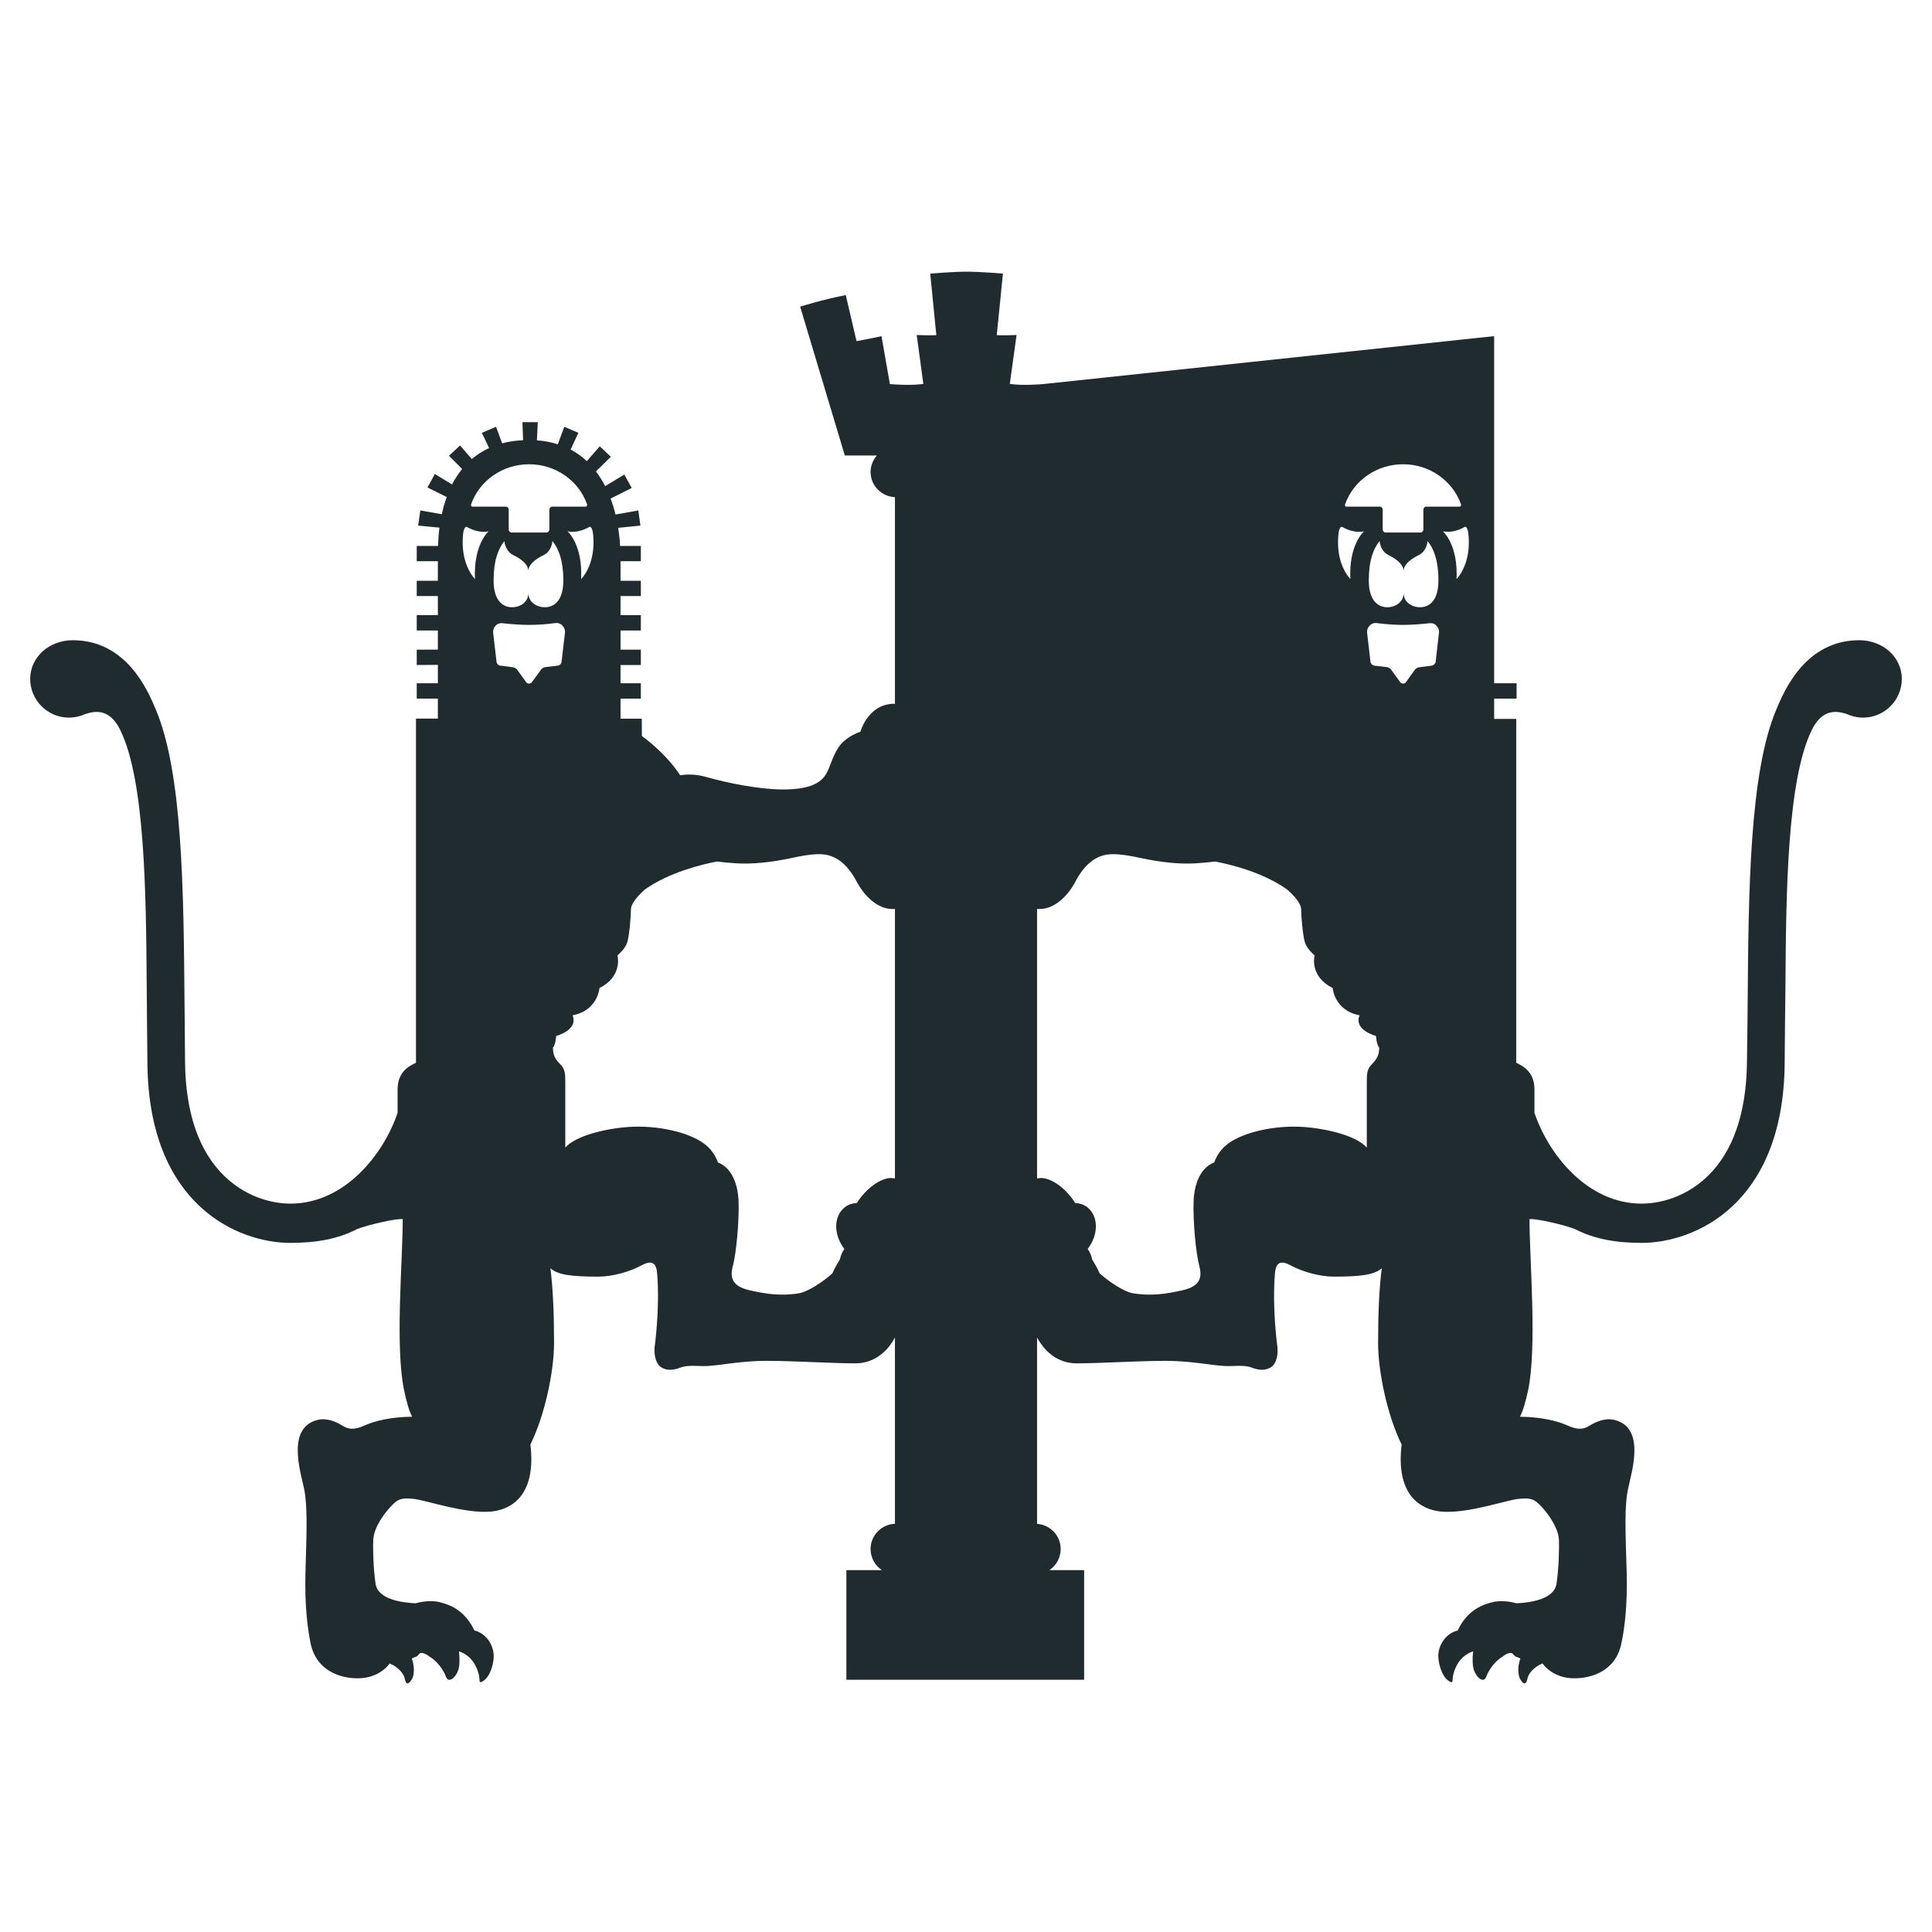 <svg width="64" height="64" viewBox="0 0 64 64" fill="none" xmlns="http://www.w3.org/2000/svg">
<path d="M61.594 21.208C59.804 21.208 59.101 22.882 58.838 23.515C57.955 25.62 57.922 29.501 57.893 33.258L57.887 33.886L57.87 35.196C57.849 36.874 57.411 38.145 56.567 38.963C55.717 39.782 54.759 39.872 54.384 39.872C52.575 39.872 51.292 38.231 50.831 36.864C50.831 36.273 50.831 36.079 50.831 36.079C50.831 35.462 50.376 35.282 50.227 35.205V23.814H49.495V23.142H50.239V22.634H49.495V22.233 11.225 34.839 11.135L34.558 12.723C34.558 12.723 33.898 12.784 33.451 12.718L33.675 11.097C33.675 11.097 33.201 11.119 33.019 11.101L33.224 9.064C33.224 9.064 32.5 9 32.017 9C31.536 9 30.815 9.064 30.815 9.064L31.017 11.101C30.842 11.119 30.367 11.097 30.367 11.097L30.587 12.718C30.138 12.784 29.478 12.723 29.478 12.723L29.201 11.135C28.807 11.225 28.373 11.3 28.373 11.3L28.017 9.775C27.224 9.929 26.506 10.159 26.506 10.159L27.986 15.089H29.047C28.922 15.236 28.839 15.424 28.839 15.634C28.839 16.085 29.201 16.45 29.646 16.469V23.318C29.632 23.316 29.617 23.313 29.598 23.313C28.747 23.333 28.503 24.238 28.503 24.238C28.167 24.355 27.904 24.556 27.763 24.776C27.559 25.095 27.493 25.446 27.352 25.662C27.137 26.001 26.686 26.152 25.935 26.152C25.182 26.152 24.128 25.948 23.412 25.743C23.095 25.652 22.793 25.637 22.532 25.683C22.045 24.932 21.264 24.381 21.264 24.381L21.259 23.808H20.556V23.142H21.229V22.634H20.556V22.029H21.229V21.521H20.556V20.886H21.229V20.378H20.556V19.744H21.229V19.239H20.556V18.591H21.229V18.085H20.541C20.53 17.881 20.508 17.678 20.477 17.485L21.215 17.411L21.145 16.909L20.39 17.044C20.345 16.859 20.29 16.685 20.226 16.515L20.926 16.165L20.683 15.72L20.047 16.103C19.958 15.929 19.854 15.767 19.741 15.617L20.236 15.131L19.868 14.784L19.44 15.276C19.279 15.124 19.1 14.995 18.903 14.892L19.159 14.337L18.693 14.139L18.477 14.718C18.265 14.649 18.036 14.604 17.786 14.587L17.814 13.984H17.307L17.328 14.582C17.081 14.595 16.845 14.627 16.634 14.686L16.432 14.139L15.962 14.337L16.202 14.842C15.985 14.941 15.797 15.066 15.629 15.207L15.24 14.756L14.873 15.099L15.309 15.535C15.181 15.693 15.07 15.862 14.975 16.047L14.404 15.703L14.161 16.149L14.8 16.465C14.732 16.648 14.676 16.837 14.636 17.034L13.923 16.909L13.852 17.411L14.558 17.479C14.531 17.678 14.517 17.881 14.511 18.085H13.805V18.591H14.505V19.239H13.805V19.744H14.505V20.378H13.805V20.886H14.505V21.519L13.805 21.521V22.029L14.505 22.025V22.633L13.805 22.634V23.142L14.505 23.142V23.805H13.78V35.205C13.626 35.282 13.171 35.462 13.171 36.079C13.171 36.079 13.171 36.273 13.171 36.864C12.709 38.231 11.426 39.872 9.617 39.872C9.247 39.872 8.287 39.782 7.438 38.963C6.59 38.145 6.151 36.874 6.13 35.196L6.119 33.886L6.113 33.258C6.082 29.501 6.05 25.62 5.166 23.515C4.902 22.882 4.198 21.208 2.407 21.208C1.62 21.211 1 21.773 1 22.49C1 23.196 1.576 23.772 2.284 23.772C2.429 23.772 2.574 23.747 2.726 23.695C2.726 23.695 2.729 23.69 2.741 23.687C2.741 23.687 2.8 23.662 2.789 23.668C3.328 23.466 3.705 23.625 3.979 24.173C4.806 25.84 4.837 29.616 4.86 32.647C4.86 32.647 4.87 33.898 4.87 33.897L4.884 35.268C4.943 39.926 7.886 41.172 9.617 41.172C10.485 41.172 11.196 41.043 11.832 40.714C12.182 40.575 13.146 40.353 13.341 40.386C13.341 41.778 13.077 44.643 13.394 46.091C13.474 46.455 13.547 46.733 13.653 46.931C13.002 46.937 12.45 47.053 12.086 47.217C11.703 47.392 11.525 47.339 11.32 47.214C11.12 47.09 10.822 46.962 10.517 47.038C9.496 47.294 9.944 48.719 10.069 49.296C10.192 49.871 10.159 50.692 10.12 52.047C10.084 53.222 10.199 53.989 10.29 54.443C10.496 55.425 11.418 55.646 12.022 55.587C12.45 55.539 12.746 55.326 12.91 55.104C13.219 55.231 13.379 55.471 13.402 55.587C13.44 55.793 13.504 55.8 13.58 55.715C13.675 55.605 13.703 55.507 13.711 55.328C13.711 55.221 13.69 55.077 13.642 54.942C13.8 54.852 13.777 54.922 13.887 54.788C13.942 54.716 14.1 54.773 14.225 54.875C14.352 54.947 14.628 55.17 14.774 55.545C14.862 55.776 15.098 55.569 15.181 55.324C15.23 55.177 15.23 54.934 15.204 54.703C15.377 54.759 15.728 54.929 15.863 55.481C15.908 55.665 15.834 55.816 16.04 55.661C16.249 55.507 16.384 55.051 16.349 54.767C16.305 54.394 16.04 54.09 15.718 54.013C15.708 54.013 15.711 54.01 15.715 54.01C15.374 53.298 14.85 53.146 14.554 53.071C14.371 53.026 14.056 53.026 13.771 53.111C13.294 53.09 12.518 52.977 12.441 52.464C12.364 51.949 12.35 51.253 12.366 50.994C12.394 50.545 12.803 50.045 12.986 49.864C13.164 49.686 13.272 49.601 13.711 49.653C14.15 49.705 15.411 50.155 16.284 50.071C16.959 50.002 17.77 49.515 17.57 47.852C18.052 46.874 18.354 45.424 18.354 44.481C18.354 43.513 18.317 42.69 18.234 42.013C18.481 42.233 18.928 42.29 19.82 42.29C20.301 42.29 20.88 42.121 21.255 41.914C21.633 41.71 21.747 41.882 21.769 42.187C21.865 43.352 21.685 44.628 21.685 44.628C21.664 44.884 21.72 45.179 21.903 45.293C22.092 45.412 22.319 45.39 22.537 45.304C22.78 45.202 23.165 45.268 23.447 45.25C23.936 45.217 24.304 45.125 25.078 45.086C25.798 45.052 27.509 45.163 28.328 45.163C29.023 45.163 29.435 44.7 29.646 44.309V50.477C29.201 50.495 28.839 50.862 28.839 51.312C28.839 51.604 28.986 51.86 29.215 52.013H28.037V55.644H35.913V52.013H34.762C34.989 51.86 35.136 51.604 35.136 51.312C35.136 50.871 34.792 50.511 34.354 50.479V44.305C34.565 44.698 34.977 45.163 35.672 45.163C36.494 45.163 38.207 45.052 38.924 45.086C39.698 45.125 40.062 45.217 40.556 45.25C40.838 45.268 41.222 45.202 41.464 45.304C41.685 45.39 41.913 45.412 42.1 45.293C42.284 45.179 42.34 44.884 42.317 44.628C42.317 44.628 42.136 43.352 42.234 42.187C42.259 41.882 42.37 41.71 42.746 41.914C43.127 42.121 43.704 42.29 44.182 42.29C45.076 42.29 45.52 42.233 45.773 42.013C45.686 42.69 45.651 43.513 45.651 44.481C45.651 45.424 45.949 46.874 46.431 47.852C46.23 49.515 47.046 50.002 47.721 50.071C48.592 50.155 49.856 49.705 50.295 49.653C50.734 49.601 50.84 49.686 51.019 49.864C51.201 50.045 51.609 50.545 51.641 50.994C51.653 51.253 51.641 51.949 51.561 52.464C51.482 52.977 50.709 53.09 50.231 53.111C49.946 53.026 49.636 53.026 49.449 53.071C49.156 53.146 48.627 53.298 48.288 54.01C48.294 54.01 48.294 54.013 48.285 54.013C47.959 54.09 47.696 54.394 47.65 54.767C47.62 55.051 47.755 55.507 47.959 55.661C48.167 55.816 48.097 55.665 48.14 55.481C48.273 54.929 48.627 54.759 48.8 54.703C48.771 54.934 48.776 55.177 48.825 55.324C48.909 55.569 49.145 55.776 49.232 55.545C49.376 55.17 49.654 54.947 49.78 54.875C49.899 54.773 50.063 54.716 50.116 54.788C50.228 54.922 50.205 54.852 50.364 54.942C50.314 55.077 50.293 55.221 50.296 55.328C50.302 55.507 50.329 55.605 50.423 55.715C50.498 55.8 50.559 55.793 50.604 55.587C50.624 55.471 50.784 55.231 51.096 55.104C51.26 55.326 51.557 55.539 51.977 55.587C52.587 55.646 53.509 55.425 53.709 54.443C53.808 53.989 53.918 53.222 53.885 52.047C53.843 50.692 53.808 49.871 53.937 49.296C54.06 48.719 54.511 47.294 53.484 47.038C53.184 46.962 52.883 47.09 52.678 47.214C52.482 47.339 52.299 47.392 51.916 47.217C51.552 47.053 50.997 46.937 50.348 46.931C50.454 46.733 50.531 46.455 50.613 46.091C50.926 44.643 50.667 41.778 50.667 40.386C50.858 40.353 51.819 40.575 52.17 40.714C52.809 41.043 53.52 41.172 54.384 41.172C56.114 41.172 59.062 39.926 59.119 35.268L59.131 33.897C59.131 33.898 59.145 32.647 59.145 32.647C59.166 29.616 59.197 25.84 60.022 24.173C60.299 23.625 60.676 23.466 61.215 23.668C61.205 23.662 61.262 23.687 61.262 23.687C61.274 23.69 61.281 23.695 61.281 23.695C61.426 23.747 61.572 23.772 61.719 23.772C62.423 23.772 63 23.196 63 22.49C63 21.773 62.383 21.211 61.594 21.208ZM29.501 39.023C29.269 39.023 28.783 39.237 28.382 39.851C28.25 39.857 28.117 39.895 28.006 39.976C27.62 40.259 27.589 40.868 27.97 41.374C27.896 41.477 27.847 41.594 27.824 41.717C27.757 41.838 27.634 42.021 27.578 42.178C27.245 42.481 26.749 42.792 26.489 42.837C25.897 42.943 25.371 42.867 24.812 42.737C24.225 42.601 24.177 42.29 24.282 41.914C24.381 41.541 24.493 40.482 24.465 39.77C24.449 39.394 24.326 38.717 23.784 38.508C23.694 38.264 23.542 38.042 23.319 37.881C22.811 37.506 21.781 37.265 20.806 37.333C20.034 37.39 19.059 37.628 18.726 38.016C18.726 37.082 18.726 36.028 18.726 35.864C18.726 35.587 18.726 35.416 18.555 35.25C18.381 35.076 18.317 34.938 18.317 34.7C18.405 34.617 18.424 34.319 18.424 34.319C19.206 34.075 18.967 33.633 18.967 33.633C19.803 33.477 19.859 32.729 19.859 32.729C20.642 32.334 20.454 31.651 20.454 31.651C20.523 31.583 20.711 31.429 20.781 31.206C20.847 30.987 20.9 30.37 20.9 30.129C20.9 29.914 21.178 29.627 21.368 29.462C22.176 28.893 23.24 28.637 23.75 28.539C23.946 28.563 24.163 28.585 24.405 28.599C24.913 28.63 25.525 28.57 26.201 28.427C26.983 28.253 27.293 28.276 27.524 28.357C27.745 28.434 28.079 28.63 28.387 29.221C28.387 29.221 28.841 30.134 29.598 30.112C29.617 30.112 29.632 30.111 29.646 30.109V39.037C29.598 39.03 29.549 39.023 29.501 39.023ZM45.449 35.25C45.277 35.416 45.277 35.587 45.277 35.864C45.277 36.028 45.277 37.082 45.277 38.016C44.942 37.628 43.971 37.39 43.195 37.333C42.222 37.265 41.196 37.506 40.686 37.881C40.466 38.042 40.31 38.264 40.221 38.508C39.68 38.717 39.554 39.394 39.54 39.77C39.513 40.482 39.622 41.541 39.724 41.914C39.826 42.29 39.779 42.601 39.191 42.737C38.634 42.867 38.104 42.943 37.512 42.837C37.252 42.792 36.757 42.481 36.424 42.178C36.365 42.021 36.244 41.838 36.178 41.717C36.155 41.594 36.105 41.477 36.031 41.374C36.414 40.868 36.382 40.259 35.999 39.976C35.884 39.895 35.751 39.857 35.618 39.851C35.222 39.237 34.737 39.023 34.499 39.023C34.451 39.023 34.403 39.03 34.354 39.037V30.109C34.374 30.111 34.388 30.112 34.403 30.112C35.163 30.134 35.615 29.221 35.615 29.221C35.922 28.63 36.255 28.434 36.477 28.357C36.712 28.276 37.021 28.253 37.807 28.427C38.477 28.57 39.087 28.63 39.6 28.599C39.841 28.585 40.057 28.563 40.255 28.539C40.765 28.637 41.827 28.893 42.633 29.462C42.826 29.627 43.103 29.914 43.103 30.129C43.103 30.37 43.157 30.987 43.224 31.206C43.293 31.429 43.479 31.583 43.549 31.651C43.549 31.651 43.359 32.334 44.146 32.729C44.146 32.729 44.203 33.477 45.038 33.633C45.038 33.633 44.794 34.075 45.582 34.319C45.582 34.319 45.601 34.617 45.688 34.7C45.688 34.938 45.618 35.076 45.449 35.25ZM48.288 54.01C48.286 54.01 48.286 54.013 48.285 54.013C48.273 54.008 48.28 54.008 48.288 54.01ZM15.718 54.013L15.715 54.01C15.721 54.008 15.731 54.008 15.718 54.013ZM18.424 20.637C18.488 20.63 18.576 20.665 18.62 20.711L18.652 20.749C18.694 20.796 18.726 20.886 18.717 20.949L18.602 21.921C18.598 21.985 18.541 22.043 18.476 22.05L18.059 22.1C17.996 22.107 17.921 22.162 17.896 22.22L17.611 22.61C17.564 22.655 17.486 22.655 17.443 22.614L17.158 22.222C17.131 22.165 17.056 22.111 16.992 22.104L16.575 22.051C16.512 22.043 16.452 21.985 16.448 21.921L16.335 20.949C16.328 20.886 16.357 20.796 16.398 20.749L16.432 20.711C16.477 20.665 16.565 20.637 16.627 20.643C17.28 20.714 17.739 20.727 18.424 20.637ZM17.527 17.64H16.944C16.894 17.64 16.852 17.588 16.852 17.546V16.877C16.852 16.834 16.81 16.783 16.761 16.783H15.647C15.604 16.783 15.597 16.726 15.609 16.695C15.888 15.917 16.654 15.379 17.527 15.379C18.401 15.379 19.165 15.917 19.444 16.695C19.455 16.726 19.445 16.783 19.407 16.783H18.29C18.241 16.783 18.198 16.834 18.198 16.877V17.546C18.198 17.588 18.158 17.64 18.106 17.64H17.527ZM17.503 18.919C17.503 18.684 17.776 18.499 18.004 18.392C18.179 18.308 18.281 18.123 18.3 17.922C18.501 18.171 18.661 18.555 18.661 19.226C18.661 19.844 18.405 20.075 18.127 20.111C17.86 20.147 17.503 19.994 17.503 19.643C17.503 19.994 17.153 20.147 16.886 20.111C16.608 20.075 16.351 19.844 16.351 19.226C16.351 18.555 16.512 18.171 16.709 17.922C16.727 18.123 16.833 18.308 17.008 18.392C17.234 18.499 17.503 18.684 17.503 18.919ZM47.373 20.643C47.441 20.637 47.528 20.665 47.57 20.711L47.603 20.749C47.648 20.796 47.678 20.886 47.669 20.949L47.558 21.921C47.549 21.985 47.489 22.043 47.426 22.051L47.01 22.104C46.945 22.111 46.87 22.165 46.844 22.222L46.561 22.614C46.513 22.655 46.439 22.655 46.393 22.61L46.109 22.22C46.082 22.162 46.008 22.107 45.945 22.1L45.526 22.05C45.465 22.043 45.407 21.985 45.398 21.921L45.286 20.949C45.281 20.886 45.307 20.796 45.351 20.749L45.385 20.711C45.428 20.665 45.517 20.63 45.579 20.637C46.266 20.727 46.725 20.714 47.373 20.643ZM45.894 17.64C45.847 17.64 45.804 17.588 45.804 17.546V16.877C45.804 16.834 45.764 16.783 45.711 16.783H44.597C44.554 16.783 44.545 16.726 44.562 16.695C44.842 15.917 45.604 15.379 46.48 15.379C47.351 15.379 48.113 15.917 48.394 16.695C48.407 16.726 48.395 16.783 48.356 16.783H47.244C47.193 16.783 47.151 16.834 47.151 16.877V17.546C47.151 17.588 47.11 17.64 47.06 17.64H46.48H45.894ZM47.798 17.601C48.068 17.658 48.331 17.556 48.49 17.472C48.49 17.472 48.657 17.301 48.657 17.969C48.657 18.6 48.416 19.003 48.25 19.183C48.305 18.029 47.798 17.601 47.798 17.601ZM44.733 19.183C44.565 19.003 44.324 18.6 44.324 17.969C44.324 17.301 44.493 17.472 44.493 17.472C44.647 17.556 44.912 17.658 45.186 17.601C45.186 17.601 44.675 18.029 44.733 19.183ZM18.799 17.601C19.074 17.658 19.339 17.556 19.491 17.472C19.491 17.472 19.66 17.301 19.66 17.969C19.66 18.6 19.422 19.003 19.25 19.183C19.308 18.029 18.799 17.601 18.799 17.601ZM15.734 19.183C15.568 19.003 15.327 18.6 15.327 17.969C15.327 17.301 15.495 17.472 15.495 17.472C15.652 17.556 15.917 17.658 16.186 17.601C16.186 17.601 15.68 18.029 15.734 19.183ZM46.496 18.919C46.496 18.684 46.77 18.499 46.992 18.392C47.168 18.308 47.273 18.123 47.29 17.922C47.492 18.171 47.65 18.555 47.65 19.226C47.65 19.844 47.394 20.075 47.117 20.111C46.853 20.147 46.496 19.994 46.496 19.643C46.496 19.994 46.145 20.147 45.88 20.111C45.601 20.075 45.343 19.844 45.343 19.226C45.343 18.555 45.499 18.171 45.701 17.922C45.719 18.123 45.826 18.308 46.001 18.392C46.223 18.499 46.496 18.684 46.496 18.919Z" fill="#202B30"/>
</svg>
